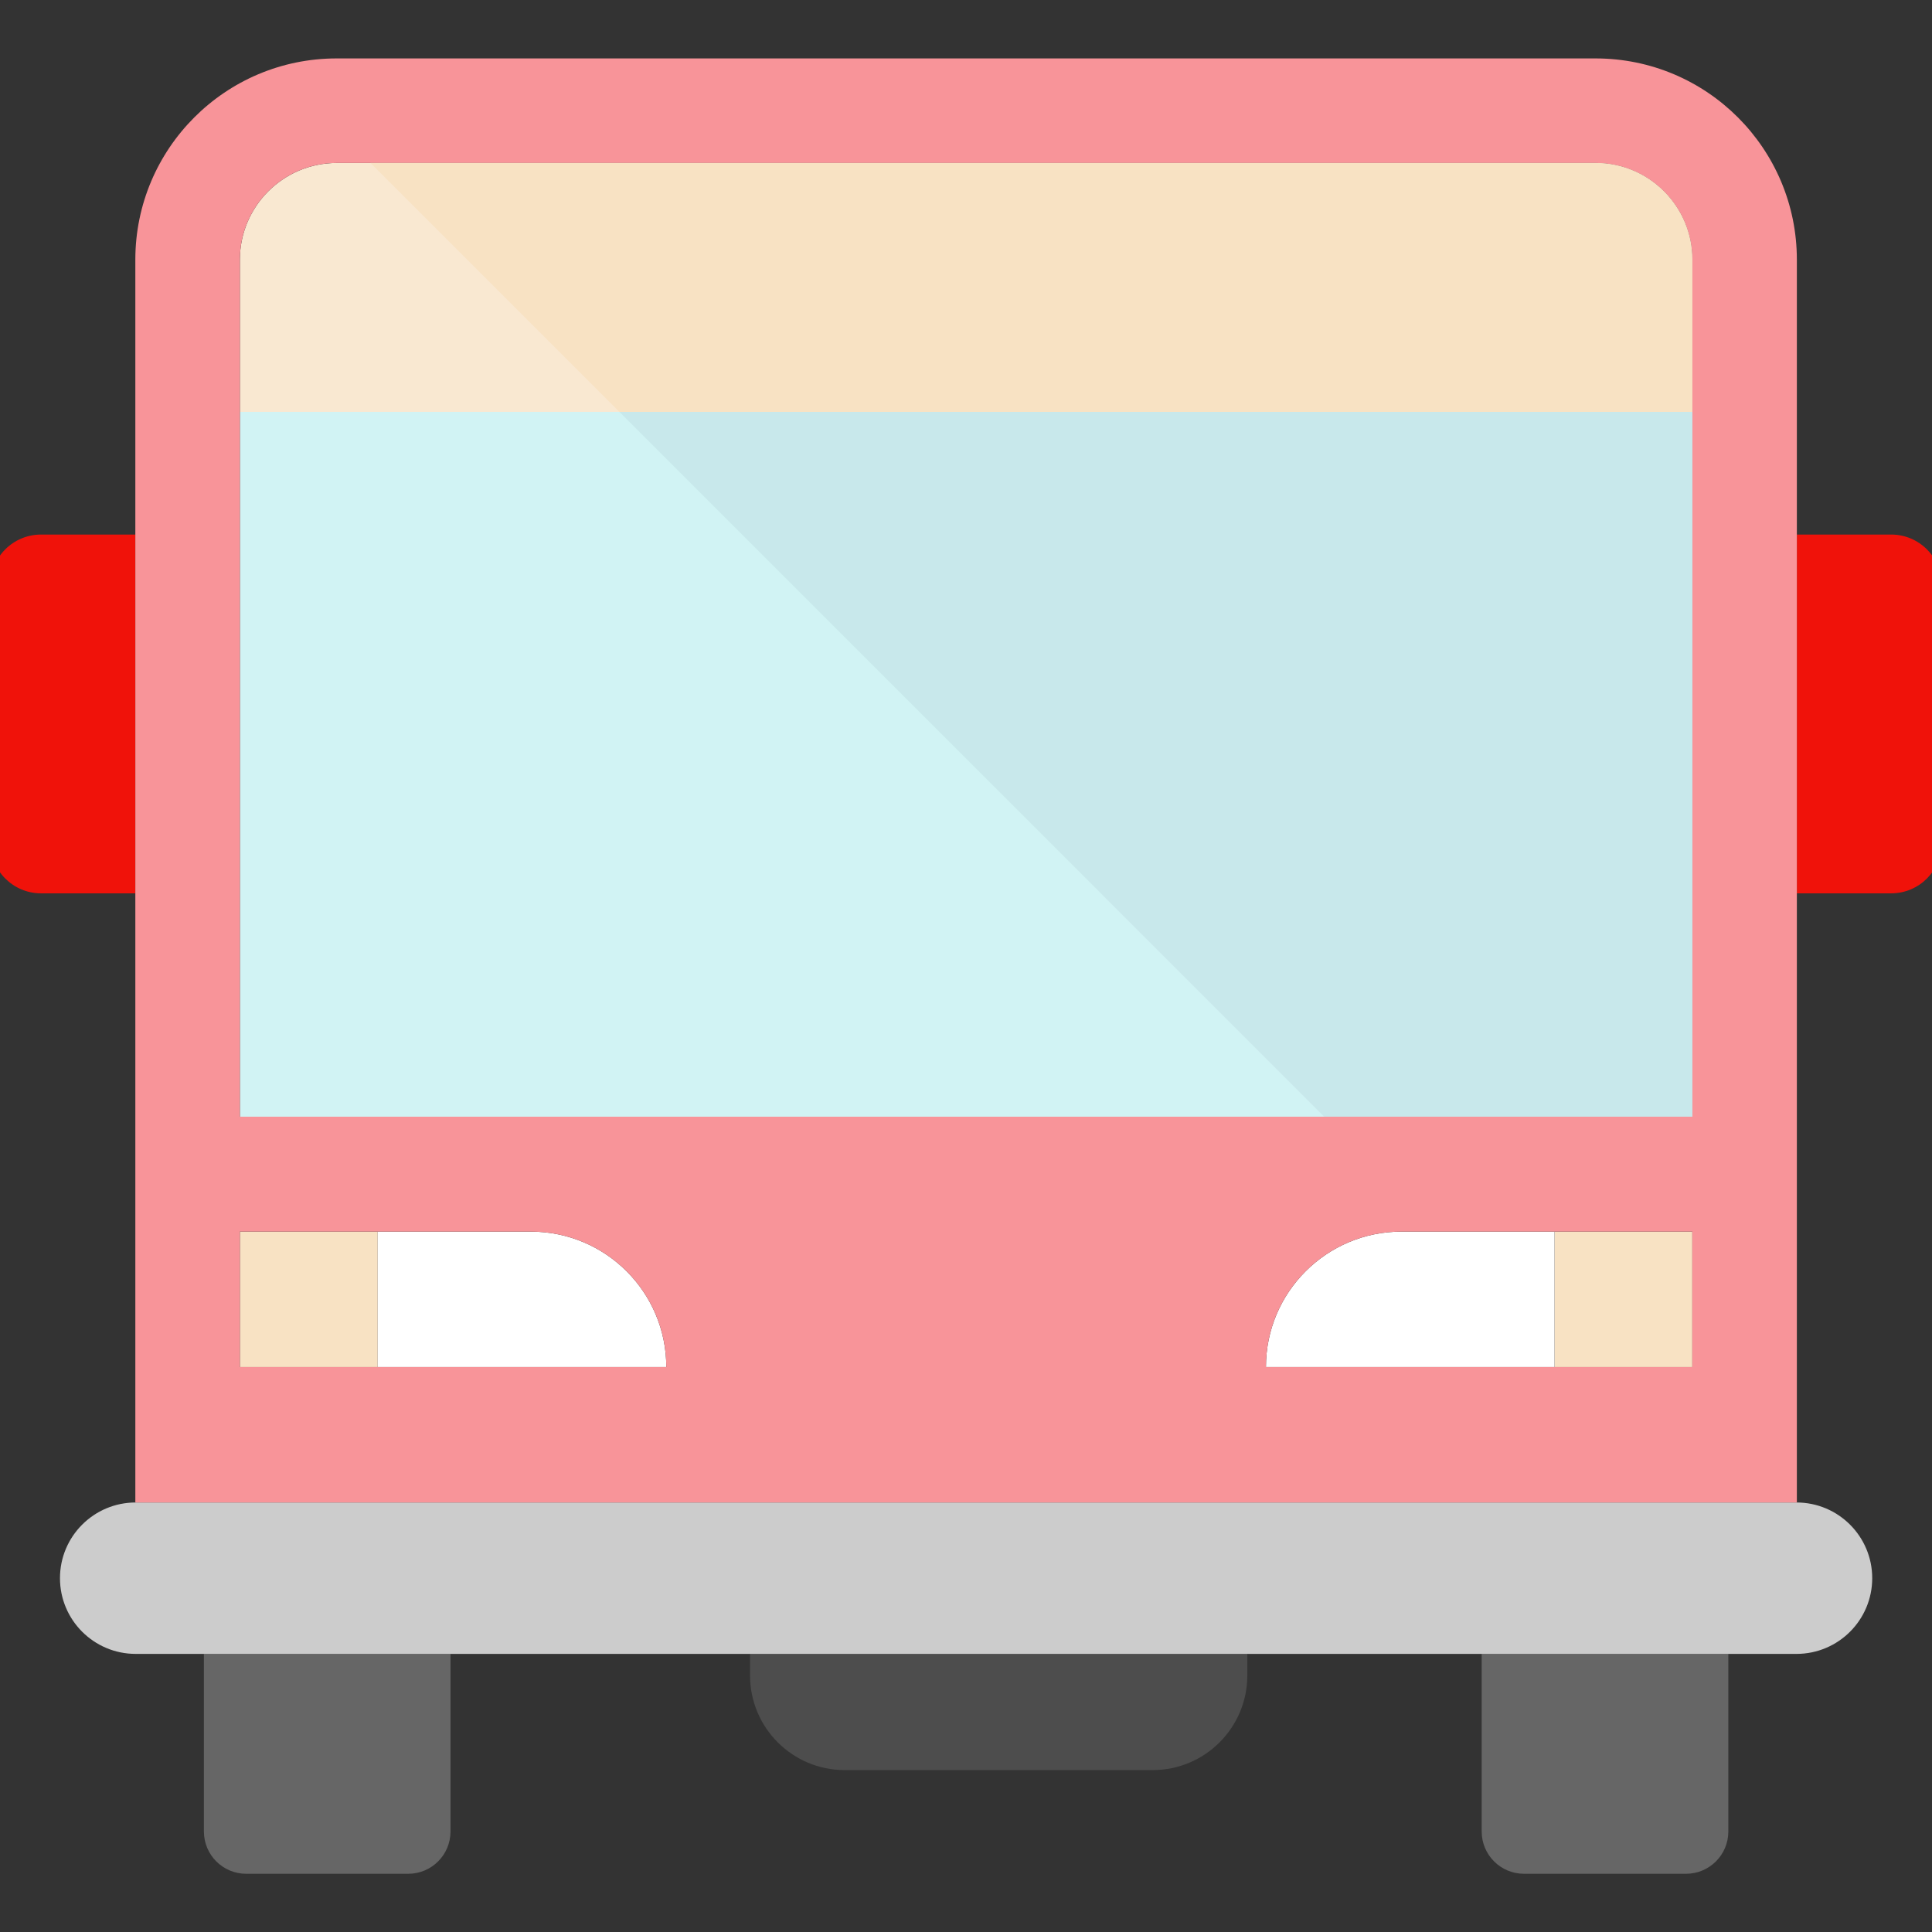<?xml version="1.0"?>
<svg xmlns="http://www.w3.org/2000/svg" xmlns:xlink="http://www.w3.org/1999/xlink" version="1.1" id="Layer_1" x="0px" y="0px" viewBox="0 0 410.61 410.61" style="enable-background:new 0 0 410.61 410.61;" xml:space="preserve" width="512px" height="512px" class=""><rect x="0" y="0" width="410.61" height="410.61" fill="#333333" stroke="none"/><g transform="matrix(1.01 0 0 1.01 -2.032 -2.032)"><g>
	<path style="fill:#F9E8D1" d="M358.12,56.665v32.02H52.49v-32.02c0-11.23,9.14-20.36,20.36-20.36h264.91   C348.99,36.305,358.12,45.435,358.12,56.665z" data-original="#DDB74B" class="" data-old_color="#FF9300"/>
	<rect x="52.49" y="88.685" style="fill:#D1F3F4" width="305.63" height="148.31" data-original="#76CDCE" class="" data-old_color="#C7E7E8"/>
	<path style="fill:#F0120A" d="M30.49,114.495v75.5H10.649C4.768,189.995,0,185.227,0,179.346v-54.202   c0-5.881,4.768-10.649,10.649-10.649C10.649,114.495,30.49,114.495,30.49,114.495z" data-original="#05A4C9" class="active-path" data-old_color="#E11912"/>
	<path style="fill:#F0120A" d="M410.61,125.144v54.202c0,5.881-4.768,10.649-10.649,10.649H380.12v-75.5h19.841   C405.842,114.495,410.61,119.263,410.61,125.144z" data-original="#05A4C9" class="active-path" data-old_color="#E11912"/>
	<rect x="329.12" y="261.175" style="fill:#F8E2C3" width="29" height="28.5" data-original="#F7CF52" class="" data-old_color="#FFC100"/>
	<rect x="52.49" y="261.175" style="fill:#F8E2C3" width="29" height="28.5" data-original="#F7CF52" class="" data-old_color="#FFC100"/>
	<path style="fill:#FFFFFF" d="M329.12,261.175v28.5H268.4c0-7.87,3.19-15,8.35-20.15c5.16-5.16,12.28-8.35,20.15-8.35H329.12z" data-original="#FFFFFF" class=""/>
	<path style="fill:#FFFFFF" d="M142.22,289.675H81.49v-28.5h32.23C129.46,261.175,142.22,273.935,142.22,289.675z" data-original="#FFFFFF" class=""/>
	<path style="fill:#4D4D4D" d="M264.48,350.035v4.53c0,11-8.92,19.92-19.92,19.92h-64.8c-11.01,0-19.92-8.92-19.92-19.92v-4.53   H264.48z" data-original="#4D4D4D" class=""/>
	<path style="fill:#666666" d="M365.7,350.035v37.37c0,4.92-3.99,8.9-8.9,8.9h-34.1c-4.92,0-8.9-3.98-8.9-8.9v-37.37H365.7z" data-original="#666666" class=""/>
	<path style="fill:#666666" d="M96.81,350.035v37.37c0,4.92-3.98,8.9-8.89,8.9h-34.1c-4.92,0-8.9-3.98-8.9-8.9v-37.37H96.81z" data-original="#666666" class=""/>
	<path style="fill:#CCCCCC" d="M395.977,334.105L395.977,334.105c0,8.798-7.132,15.93-15.93,15.93h-56.406h-53.794H155.716H86.969   H30.563c-8.798,0-15.93-7.132-15.93-15.93l0,0c0-8.798,7.132-15.93,15.93-15.93h349.483   C388.845,318.175,395.977,325.307,395.977,334.105z" data-original="#CCCCCC" class=""/>
	<path style="fill:#F89499" d="M380.12,189.995v128.18H30.49v-128.18v-75.5v-57.83c0-23.39,18.97-42.36,42.36-42.36h264.91   c23.4,0,42.36,18.97,42.36,42.36v57.83V189.995z M358.12,289.675v-28.5h-29H296.9c-7.87,0-14.99,3.19-20.15,8.35   c-5.16,5.15-8.35,12.28-8.35,20.15h60.72H358.12z M358.12,236.995V88.685v-32.02c0-11.23-9.13-20.36-20.36-20.36H72.85   c-11.22,0-20.36,9.13-20.36,20.36v32.02v148.31H358.12z M81.49,289.675h60.73c0-15.74-12.76-28.5-28.5-28.5H81.49h-29v28.5H81.49z" data-original="#008DB3" class="" data-old_color="#F9858B"/>
	<polygon style="fill:#C8E8EB" points="358.12,88.685 358.12,236.995 280.66,236.995 132.36,88.685  " data-original="#96E0DE" class="" data-old_color="#C2E2E5"/>
	<path style="fill:#F8E2C3" d="M358.12,56.665v32.02H132.36l-52.38-52.38h257.78C348.99,36.305,358.12,45.435,358.12,56.665z" data-original="#F7CF52" class="" data-old_color="#FFC100"/>
</g></g> </svg>
